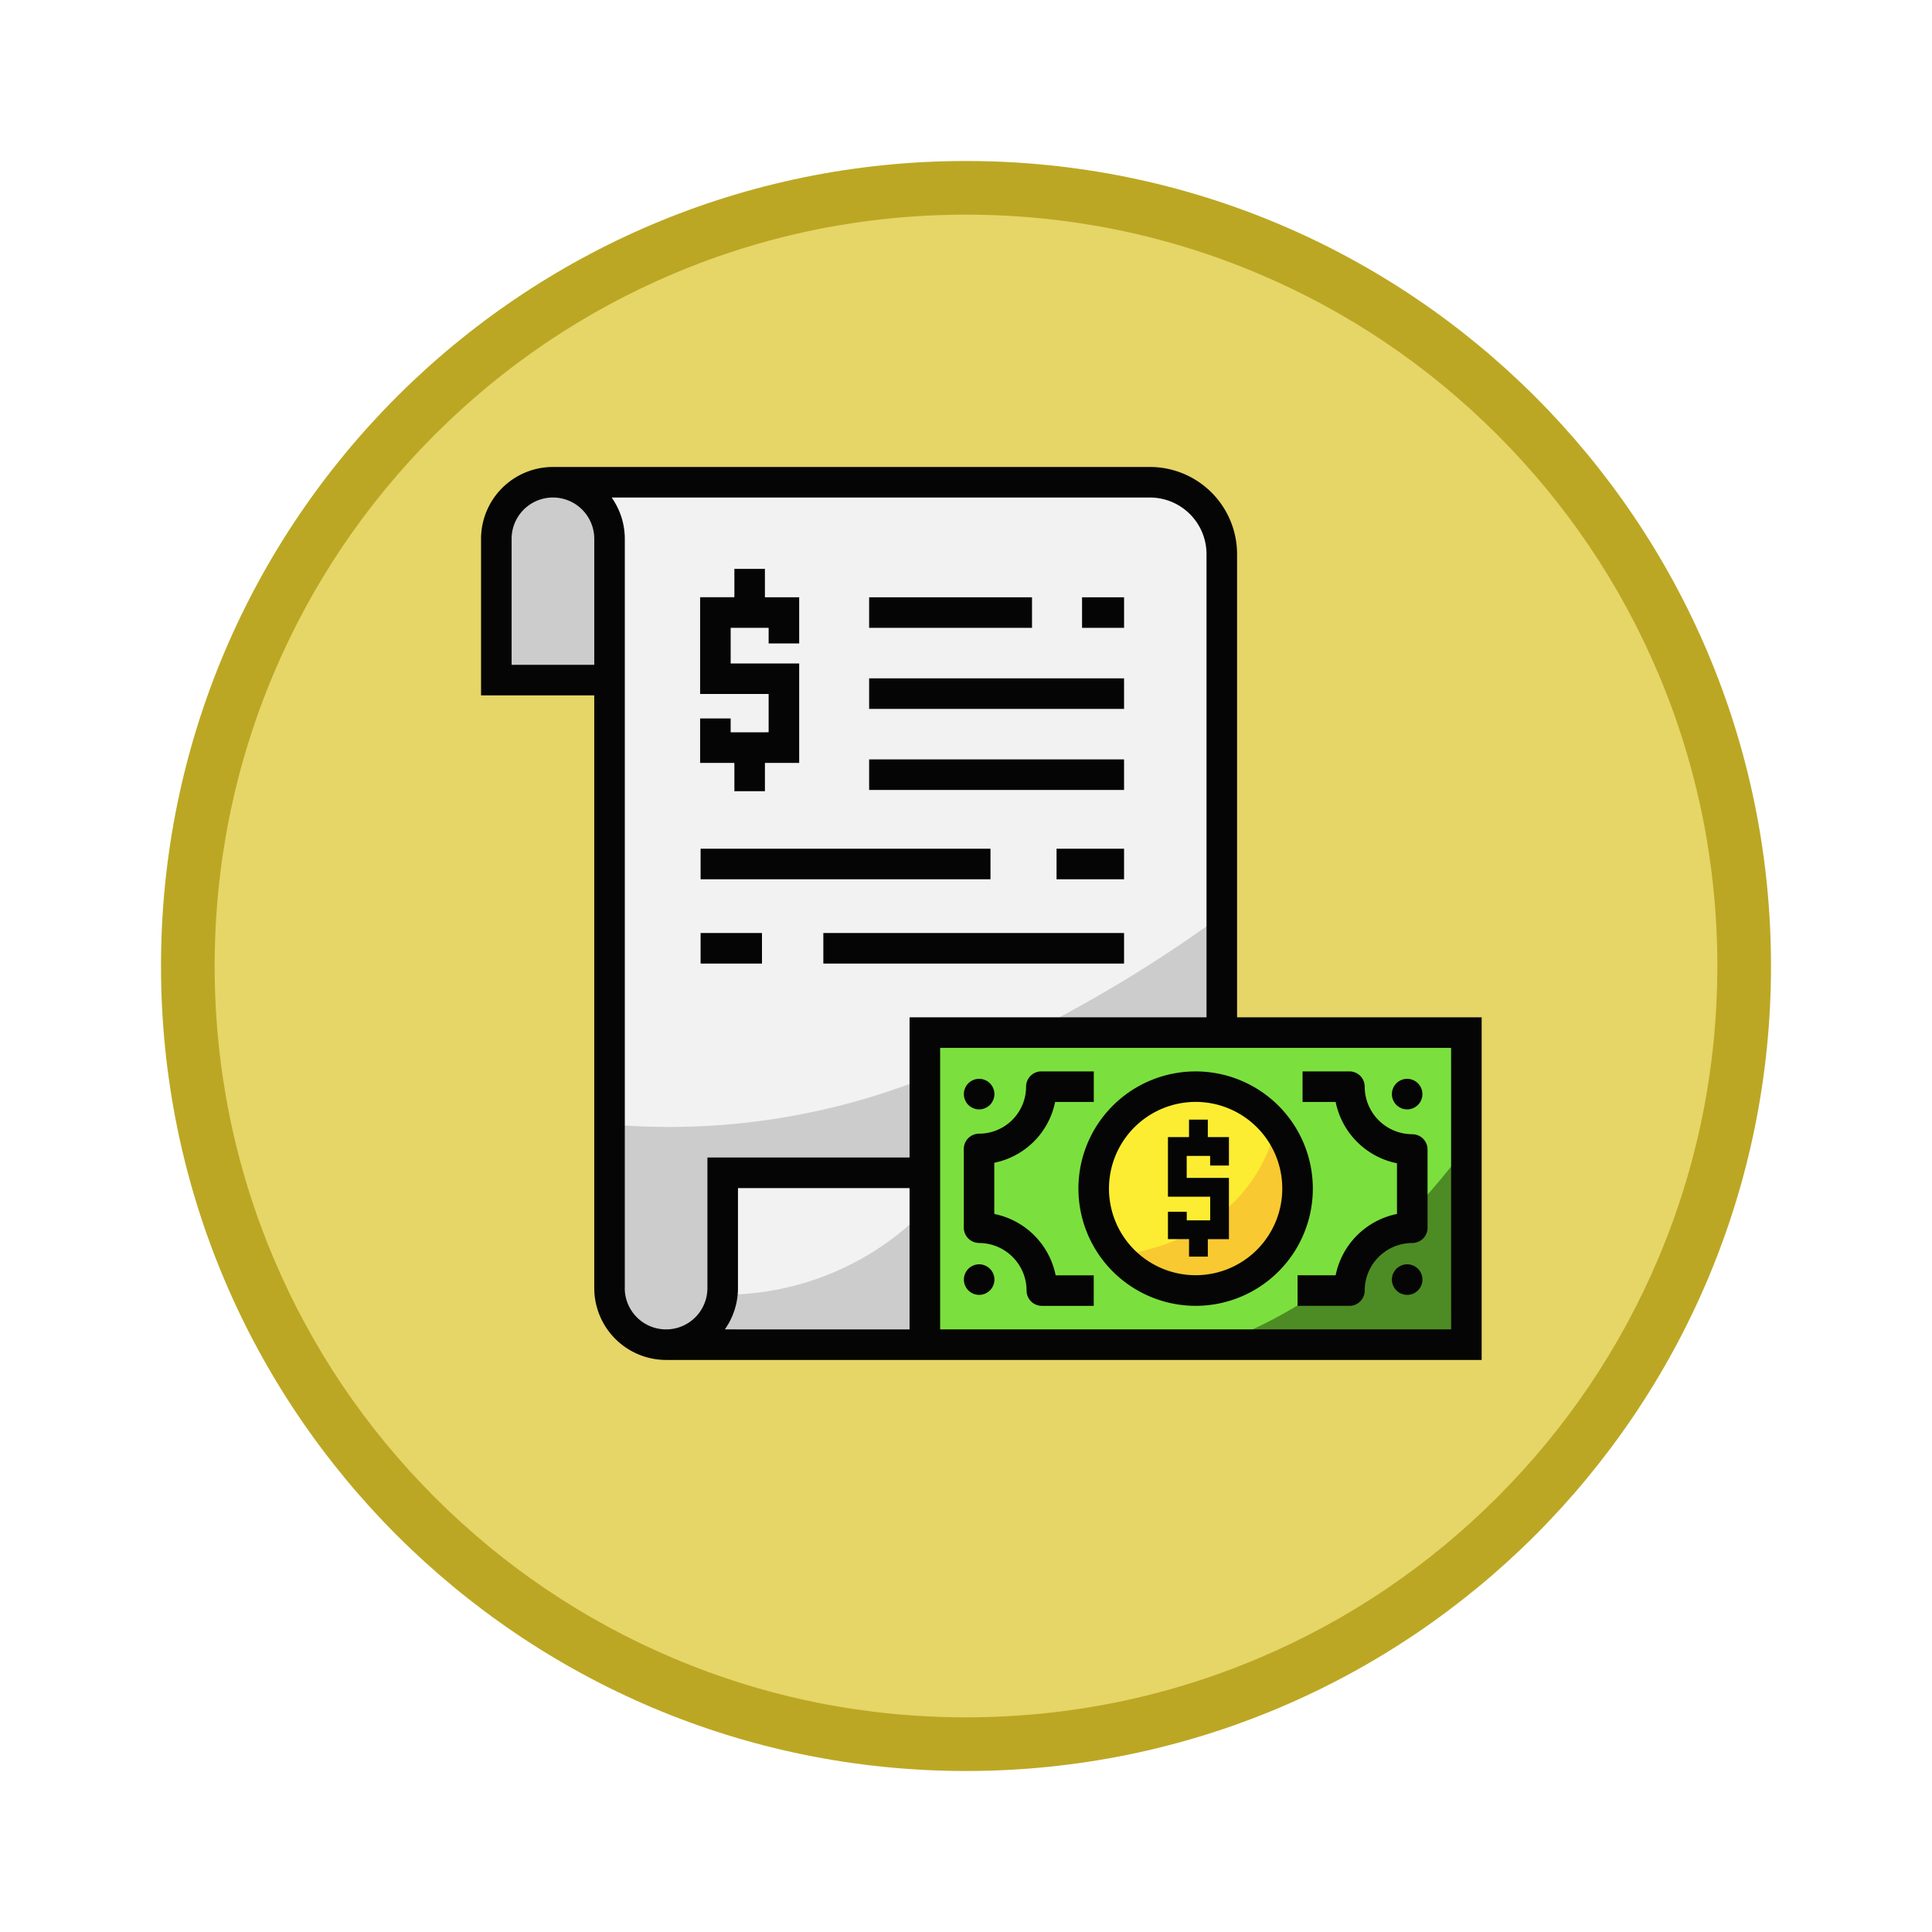<svg xmlns="http://www.w3.org/2000/svg" xmlns:xlink="http://www.w3.org/1999/xlink" width="108" height="108" viewBox="0 0 108 108">
  <defs>
    <filter id="Fondo" x="0" y="0" width="108" height="108" filterUnits="userSpaceOnUse">
      <feOffset dy="3" input="SourceAlpha"/>
      <feGaussianBlur stdDeviation="3" result="blur"/>
      <feFlood flood-opacity="0.161"/>
      <feComposite operator="in" in2="blur"/>
      <feComposite in="SourceGraphic"/>
    </filter>
    <clipPath id="clip-path">
      <rect id="Rectángulo_408536" data-name="Rectángulo 408536" width="55.934" height="49.919" fill="none"/>
    </clipPath>
  </defs>
  <g id="Icono" transform="translate(8.5 -689)">
    <g transform="matrix(1, 0, 0, 1, -8.5, 689)" filter="url(#Fondo)">
      <g id="Fondo-2" data-name="Fondo" transform="translate(9 6)" fill="#e6d567">
        <path d="M 45 88.5 C 39.127 88.5 33.43 87.35 28.068 85.082 C 22.889 82.891 18.236 79.755 14.241 75.759 C 10.245 71.764 7.109 67.111 4.918 61.932 C 2.65 56.57 1.5 50.873 1.5 45 C 1.5 39.127 2.65 33.43 4.918 28.068 C 7.109 22.889 10.245 18.236 14.241 14.241 C 18.236 10.245 22.889 7.109 28.068 4.918 C 33.43 2.65 39.127 1.5 45 1.5 C 50.873 1.5 56.57 2.65 61.932 4.918 C 67.111 7.109 71.764 10.245 75.759 14.241 C 79.755 18.236 82.891 22.889 85.082 28.068 C 87.35 33.43 88.5 39.127 88.5 45 C 88.5 50.873 87.35 56.57 85.082 61.932 C 82.891 67.111 79.755 71.764 75.759 75.759 C 71.764 79.755 67.111 82.891 61.932 85.082 C 56.57 87.35 50.873 88.5 45 88.5 Z" stroke="none"/>
        <path d="M 45 3 C 39.329 3 33.829 4.11 28.653 6.299 C 23.652 8.415 19.16 11.443 15.302 15.302 C 11.443 19.16 8.415 23.652 6.299 28.653 C 4.11 33.829 3 39.329 3 45 C 3 50.671 4.11 56.171 6.299 61.347 C 8.415 66.348 11.443 70.84 15.302 74.698 C 19.16 78.557 23.652 81.585 28.653 83.701 C 33.829 85.89 39.329 87 45 87 C 50.671 87 56.171 85.89 61.347 83.701 C 66.348 81.585 70.84 78.557 74.698 74.698 C 78.557 70.84 81.585 66.348 83.701 61.347 C 85.89 56.171 87 50.671 87 45 C 87 39.329 85.89 33.829 83.701 28.653 C 81.585 23.652 78.557 19.16 74.698 15.302 C 70.84 11.443 66.348 8.415 61.347 6.299 C 56.171 4.11 50.671 3 45 3 M 45 0 C 69.853 0 90 20.147 90 45 C 90 69.853 69.853 90 45 90 C 20.147 90 0 69.853 0 45 C 0 20.147 20.147 0 45 0 Z" stroke="none" fill="#bca724"/>
      </g>
    </g>
    <g id="Grupo_1151958" data-name="Grupo 1151958" transform="translate(18.391 715.104)">
      <g id="Grupo_1151958-2" data-name="Grupo 1151958" clip-path="url(#clip-path)">
        <path id="Trazado_987255" data-name="Trazado 987255" d="M62.606,45.391H51.6v6.845L50.36,54.293l-2.643.418-1.908-1.4-.54-1.63V9.382l-1.423-2.36.232-.522h32.3s2.685.3,3.113,4.016V36.921H62.966Z" transform="translate(-38.087 -5.646)" fill="#f2f2f2"/>
        <path id="Trazado_987256" data-name="Trazado 987256" d="M61.006,272.639v-6.845H72.014l.237-5.561A38.752,38.752,0,0,1,54.678,262.8v9.294l.54,1.63,1.908,1.4,2.643-.418Z" transform="translate(-47.496 -226.05)" fill="#ccc"/>
        <path id="Trazado_987257" data-name="Trazado 987257" d="M238.673,197.012H248.73V190.8a76.18,76.18,0,0,1-10.057,6.212" transform="translate(-207.322 -165.737)" fill="#ccc"/>
        <rect id="Rectángulo_408527" data-name="Rectángulo 408527" width="29.665" height="17.502" transform="translate(25.046 31.563)" fill="#7be03e"/>
        <path id="Trazado_987258" data-name="Trazado 987258" d="M325.87,303.562V292.983c-2.647,3.475-7.3,8.373-13.705,10.579Z" transform="translate(-271.16 -254.498)" fill="#4d8c24"/>
        <path id="Trazado_987259" data-name="Trazado 987259" d="M272.116,269.435a5.7,5.7,0,1,1-5.7-5.7,5.7,5.7,0,0,1,5.7,5.7" transform="translate(-226.473 -229.093)" fill="#fced32"/>
        <path id="Trazado_987260" data-name="Trazado 987260" d="M10.3,8.147h0A2.958,2.958,0,0,0,7.345,11.1V19.23h5.916V11.1A2.958,2.958,0,0,0,10.3,8.147" transform="translate(-6.38 -7.077)" fill="#ccc"/>
        <path id="Trazado_987261" data-name="Trazado 987261" d="M91.531,302.6H102.78v9.374H89.489s1.756-1.775,1.756-2.534v-5.674Z" transform="translate(-77.734 -262.848)" fill="#f2f2f2"/>
        <path id="Trazado_987262" data-name="Trazado 987262" d="M102.781,322.234v-7.822a15.764,15.764,0,0,1-11.535,4.973v.316c0,.758-1.756,2.533-1.756,2.533Z" transform="translate(-77.735 -273.112)" fill="#ccc"/>
        <path id="Trazado_987263" data-name="Trazado 987263" d="M271.474,287.747a5.7,5.7,0,0,0,8.783-7.25c-.452,1.959-2.188,6.2-8.783,7.25" transform="translate(-235.814 -243.652)" fill="#f9c932"/>
        <path id="Trazado_987264" data-name="Trazado 987264" d="M95.141,55.827h1.708V54.244h1.915V48.687h-3.83V46.694h2.122v.873h1.708v-2.58H96.848V43.4H95.141v1.583H93.226v5.408h3.83v2.142H94.933V51.76H93.226v2.484h1.915Z" transform="translate(-80.98 -37.702)" fill="#050505"/>
        <path id="Trazado_987265" data-name="Trazado 987265" d="M42.262,30.764V4.87A4.875,4.875,0,0,0,37.392,0H4.018A4.022,4.022,0,0,0,0,4.018v8.749H6.328V45.9a4.022,4.022,0,0,0,4.018,4.018H55.934V30.764ZM1.708,11.059V4.018a2.31,2.31,0,0,1,4.621,0v7.042ZM8.036,45.9V4.018A3.994,3.994,0,0,0,7.3,1.708h30.09A3.166,3.166,0,0,1,40.554,4.87V30.764h-16.6V38.6h-11.3v7.3a2.31,2.31,0,1,1-4.621,0m5.595,2.31a3.994,3.994,0,0,0,.734-2.31V40.312h9.592v7.9Zm40.6,0H25.664V32.472H54.226Z" fill="#050505"/>
        <path id="Trazado_987266" data-name="Trazado 987266" d="M206.263,266.828a2.662,2.662,0,0,1,2.659,2.659.854.854,0,0,0,.854.854h2.9v-1.708h-2.129a4.38,4.38,0,0,0-3.429-3.429v-2.862a4.349,4.349,0,0,0,3.4-3.4h2.161v-1.708h-2.93a.854.854,0,0,0-.854.854,2.63,2.63,0,0,1-2.628,2.628.854.854,0,0,0-.854.854v4.4a.854.854,0,0,0,.854.854" transform="translate(-178.427 -223.447)" fill="#050505"/>
        <path id="Trazado_987267" data-name="Trazado 987267" d="M353.033,262.373v2.83a4.38,4.38,0,0,0-3.429,3.429h-2.129v1.708h2.9a.854.854,0,0,0,.854-.854,2.662,2.662,0,0,1,2.659-2.659.854.854,0,0,0,.854-.854V261.6a.854.854,0,0,0-.854-.854,2.662,2.662,0,0,1-2.659-2.659.854.854,0,0,0-.854-.854h-2.62v1.708h1.85a4.38,4.38,0,0,0,3.429,3.429" transform="translate(-301.832 -223.446)" fill="#050505"/>
        <path id="Trazado_987268" data-name="Trazado 987268" d="M260.771,270.34a6.552,6.552,0,1,0-6.552-6.552,6.559,6.559,0,0,0,6.552,6.552m0-11.4a4.844,4.844,0,1,1-4.844,4.844,4.85,4.85,0,0,1,4.844-4.844" transform="translate(-220.826 -223.447)" fill="#050505"/>
        <path id="Trazado_987269" data-name="Trazado 987269" d="M387.684,261.564a.8.8,0,0,0,.079.147.781.781,0,0,0,.106.13.909.909,0,0,0,.129.106,1,1,0,0,0,.148.079.97.97,0,0,0,.159.049.9.9,0,0,0,.167.016.887.887,0,0,0,.167-.016.945.945,0,0,0,.16-.049.992.992,0,0,0,.147-.079.845.845,0,0,0,.236-.236.876.876,0,0,0,.077-.147.839.839,0,0,0,.05-.16.885.885,0,0,0,.016-.167.9.9,0,0,0-.016-.167.856.856,0,0,0-.05-.159.876.876,0,0,0-.077-.147.845.845,0,0,0-.236-.236.881.881,0,0,0-.147-.079.855.855,0,0,0-.494-.049.852.852,0,0,0-.159.049.892.892,0,0,0-.148.079.907.907,0,0,0-.129.106.781.781,0,0,0-.106.13.8.8,0,0,0-.079.147.854.854,0,0,0-.049.159.9.9,0,0,0-.017.167.886.886,0,0,0,.017.167.837.837,0,0,0,.049.16" transform="translate(-336.702 -226.18)" fill="#050505"/>
        <path id="Trazado_987270" data-name="Trazado 987270" d="M389.26,339.848a.876.876,0,0,0-.077-.147.845.845,0,0,0-.236-.236.871.871,0,0,0-.147-.078.836.836,0,0,0-.16-.05.889.889,0,0,0-.334,0,.854.854,0,0,0-.159.05.881.881,0,0,0-.148.078.905.905,0,0,0-.129.106.78.78,0,0,0-.106.13.8.8,0,0,0-.079.147.837.837,0,0,0-.049.16.886.886,0,0,0-.017.167.9.9,0,0,0,.017.167.854.854,0,0,0,.049.159.805.805,0,0,0,.079.148.884.884,0,0,0,.235.235.8.8,0,0,0,.148.079.855.855,0,0,0,.159.049.9.9,0,0,0,.167.017.888.888,0,0,0,.167-.017.837.837,0,0,0,.16-.049.791.791,0,0,0,.147-.079.777.777,0,0,0,.13-.106.908.908,0,0,0,.106-.129.887.887,0,0,0,.077-.148.856.856,0,0,0,.05-.159.9.9,0,0,0,.016-.167.885.885,0,0,0-.016-.167.839.839,0,0,0-.05-.16" transform="translate(-336.702 -294.749)" fill="#050505"/>
        <path id="Trazado_987271" data-name="Trazado 987271" d="M205.534,261.564a.871.871,0,0,0,.077.147.845.845,0,0,0,.106.13.853.853,0,0,0,.13.106.99.99,0,0,0,.147.079.941.941,0,0,0,.16.049.887.887,0,0,0,.167.016.9.9,0,0,0,.167-.016.968.968,0,0,0,.159-.049,1,1,0,0,0,.148-.079.92.92,0,0,0,.129-.106.78.78,0,0,0,.106-.13.8.8,0,0,0,.079-.147.846.846,0,0,0,.049-.16.791.791,0,0,0,.017-.167.8.8,0,0,0-.017-.167.863.863,0,0,0-.049-.159.8.8,0,0,0-.079-.147.78.78,0,0,0-.106-.13.918.918,0,0,0-.129-.106.892.892,0,0,0-.148-.079.851.851,0,0,0-.159-.049.855.855,0,0,0-.494.049.88.88,0,0,0-.147.079.844.844,0,0,0-.236.236.871.871,0,0,0-.077.147.847.847,0,0,0-.05.159.885.885,0,0,0-.016.167.875.875,0,0,0,.016.167.83.83,0,0,0,.05.16" transform="translate(-178.478 -226.18)" fill="#050505"/>
        <path id="Trazado_987272" data-name="Trazado 987272" d="M207.11,339.848a.8.8,0,0,0-.079-.147.779.779,0,0,0-.106-.13.916.916,0,0,0-.129-.106.882.882,0,0,0-.148-.078.853.853,0,0,0-.159-.05.889.889,0,0,0-.334,0,.833.833,0,0,0-.16.05.869.869,0,0,0-.147.078.844.844,0,0,0-.236.236.871.871,0,0,0-.077.147.83.83,0,0,0-.05.16.875.875,0,0,0-.016.167.885.885,0,0,0,.016.167.847.847,0,0,0,.05.159.883.883,0,0,0,.077.148.9.9,0,0,0,.106.129.777.777,0,0,0,.13.106.79.79,0,0,0,.147.079.834.834,0,0,0,.16.049.888.888,0,0,0,.167.017.9.9,0,0,0,.167-.017.853.853,0,0,0,.159-.049.8.8,0,0,0,.148-.079.882.882,0,0,0,.235-.235.805.805,0,0,0,.079-.148.863.863,0,0,0,.049-.159.8.8,0,0,0,.017-.167.791.791,0,0,0-.017-.167.846.846,0,0,0-.049-.16" transform="translate(-178.478 -294.749)" fill="#050505"/>
        <path id="Trazado_987273" data-name="Trazado 987273" d="M293.478,285.409h1.051v-.977h1.18v-3.424h-2.361v-1.23h1.31v.539h1.051v-1.59h-1.18v-.977h-1.051v.977H292.3v3.332h2.361v1.322h-1.31V282.9H292.3v1.53h1.18Z" transform="translate(-253.902 -241.266)" fill="#050505"/>
        <rect id="Rectángulo_408528" data-name="Rectángulo 408528" width="2.349" height="1.708" transform="translate(33.597 7.285)" fill="#050505"/>
        <rect id="Rectángulo_408529" data-name="Rectángulo 408529" width="9.105" height="1.708" transform="translate(21.694 7.285)" fill="#050505"/>
        <rect id="Rectángulo_408530" data-name="Rectángulo 408530" width="14.251" height="1.708" transform="translate(21.694 11.816)" fill="#050505"/>
        <rect id="Rectángulo_408531" data-name="Rectángulo 408531" width="14.251" height="1.708" transform="translate(21.694 16.347)" fill="#050505"/>
        <rect id="Rectángulo_408532" data-name="Rectángulo 408532" width="3.774" height="1.708" transform="translate(32.171 21.34)" fill="#050505"/>
        <rect id="Rectángulo_408533" data-name="Rectángulo 408533" width="16.204" height="1.708" transform="translate(12.273 21.34)" fill="#050505"/>
        <rect id="Rectángulo_408534" data-name="Rectángulo 408534" width="16.811" height="1.708" transform="translate(19.134 26.052)" fill="#050505"/>
        <rect id="Rectángulo_408535" data-name="Rectángulo 408535" width="3.431" height="1.708" transform="translate(12.273 26.052)" fill="#050505"/>
      </g>
    </g>
  </g>
</svg>
